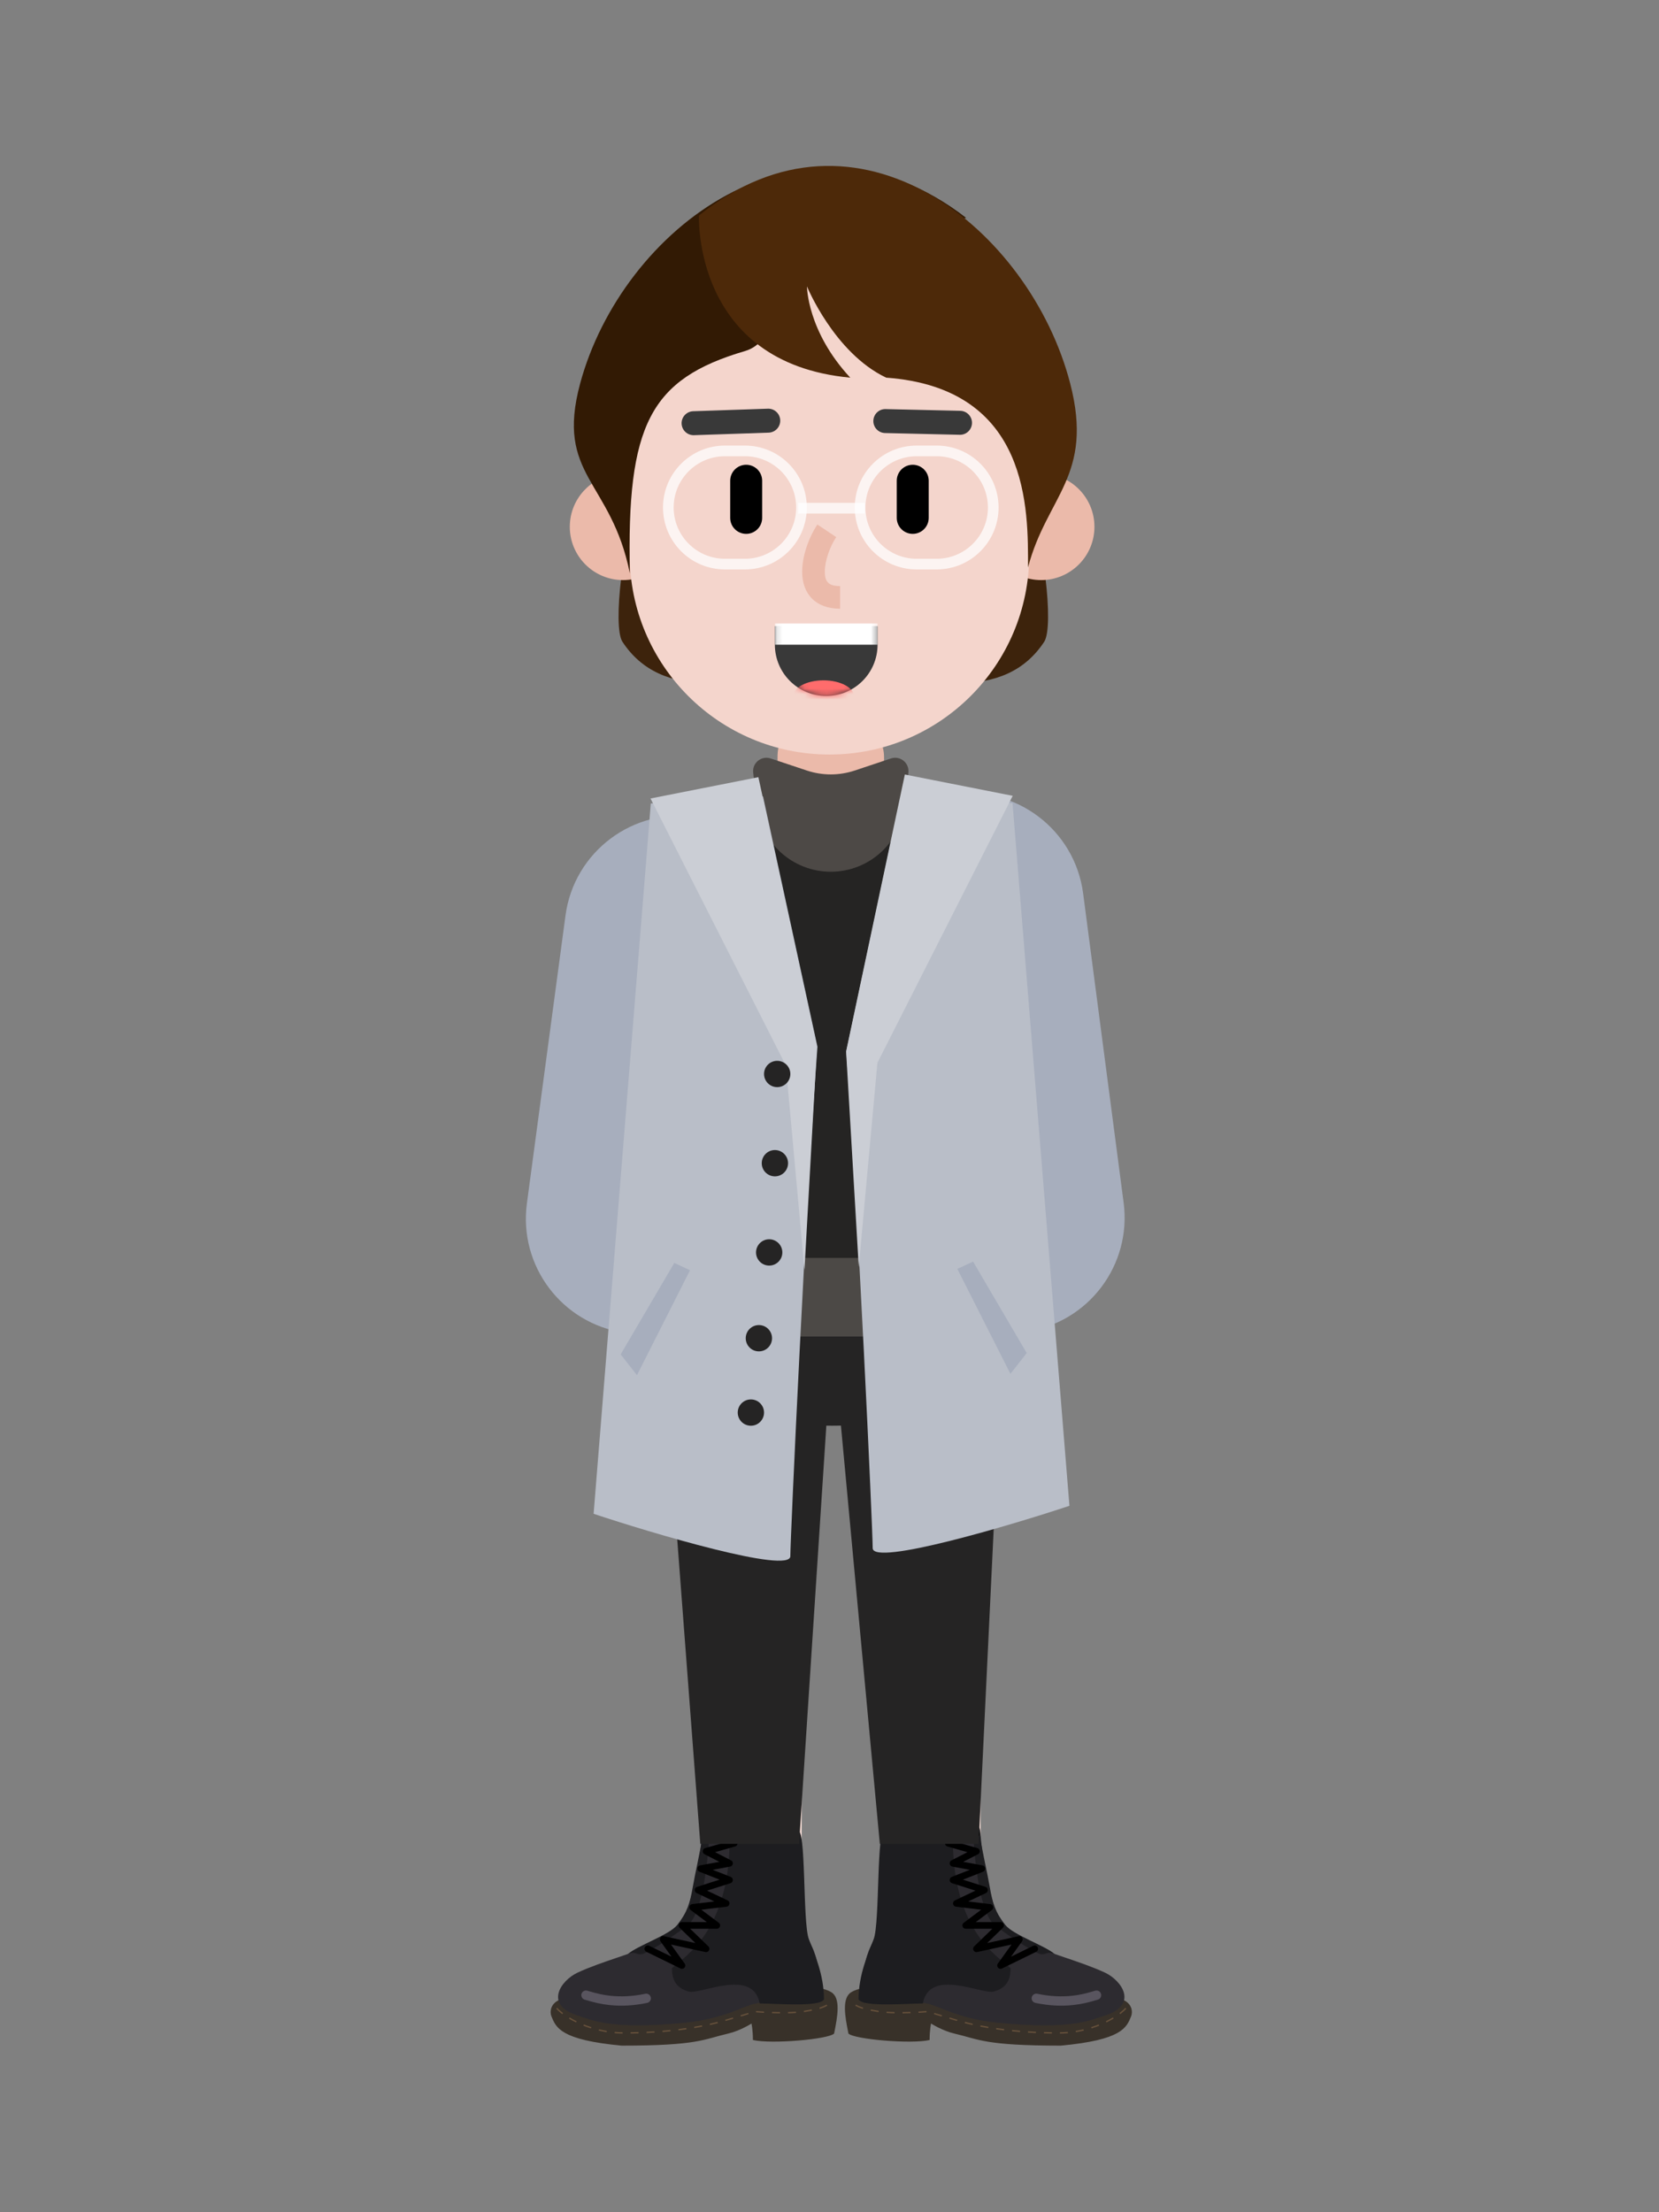 <svg width="300" height="400" viewBox="0 0 300 400" fill="none" xmlns="http://www.w3.org/2000/svg">
<rect x="0" y="0" width="300" height="400" fill="#808080" stroke="none"/>
<path d="M177.082 281.108L177.443 355.995L161.069 356.074L160.708 281.187L177.082 281.108Z" fill="#F6DDD6"/>
<path d="M128.682 271.022L145.056 271.046L144.936 355.323L128.562 355.3L128.682 271.022Z" fill="#F6DDD6"/>
<path d="M204.546 364.566C204.841 363.841 204.79 362.271 202.974 361.548C201.157 360.824 179.723 364.566 179.723 364.566C174.205 364.118 159.385 356.906 153.929 360.219C152.203 361.267 152.788 364.587 153.425 367.696C154.445 368.731 164.76 369.639 168.104 368.861C168.104 367.048 168.365 365.883 168.365 365.883C168.365 365.883 170.391 367.188 172.578 367.696C177.039 368.731 178.015 369.88 191.833 369.88C202.915 368.844 203.712 366.62 204.546 364.566Z" fill="#383129"/>
<path fill-rule="evenodd" clip-rule="evenodd" d="M154.784 362.452C155.139 362.667 155.558 362.843 156.087 363.001L156.019 363.231C155.471 363.069 155.034 362.885 154.659 362.658L154.784 362.452ZM202.436 363.991C202.884 363.653 203.244 363.327 203.487 363.04L203.671 363.196C203.415 363.497 203.042 363.836 202.581 364.184L202.436 363.991ZM199.983 365.468C200.428 365.251 200.85 365.022 201.246 364.786L201.369 364.993C200.968 365.232 200.539 365.464 200.089 365.685L199.983 365.468ZM198.671 366.05C198.231 366.226 197.78 366.389 197.319 366.536L197.392 366.765C197.858 366.616 198.315 366.452 198.76 366.274L198.671 366.05ZM194.525 367.21C194.998 367.132 195.467 367.036 195.932 366.924L195.988 367.158C195.518 367.272 195.043 367.369 194.564 367.448L194.525 367.21ZM193.096 367.392C192.619 367.434 192.141 367.458 191.663 367.463L191.665 367.704C192.15 367.699 192.634 367.675 193.118 367.632L193.096 367.392ZM188.782 367.424C189.259 367.438 189.74 367.449 190.224 367.456L190.221 367.696C189.735 367.69 189.253 367.679 188.775 367.665L188.782 367.424ZM187.34 367.368C186.855 367.345 186.375 367.318 185.899 367.287L185.883 367.527C186.361 367.558 186.842 367.585 187.329 367.608L187.34 367.368ZM183.024 367.047C183.497 367.095 183.976 367.14 184.461 367.18L184.441 367.42C183.954 367.38 183.474 367.335 182.999 367.286L183.024 367.047ZM181.591 366.885C181.106 366.825 180.63 366.761 180.161 366.693L180.126 366.931C180.597 367 181.075 367.064 181.561 367.124L181.591 366.885ZM177.319 366.213C177.781 366.303 178.254 366.389 178.737 366.47L178.697 366.708C178.212 366.626 177.737 366.54 177.273 366.449L177.319 366.213ZM175.906 365.918C175.422 365.81 174.954 365.697 174.506 365.581L174.445 365.814C174.897 365.931 175.367 366.044 175.854 366.153L175.906 365.918ZM173.116 365.195L173.049 365.426L172.765 365.344L171.661 365.022L171.729 364.791L173.116 365.195ZM170.275 364.613L170.344 364.382L169.28 364.065L168.96 363.969L168.89 364.199L170.088 364.557L170.275 364.613ZM167.526 363.616L167.545 363.856C167.21 363.883 166.836 363.909 166.442 363.933L166.1 363.953L166.087 363.713C166.489 363.69 166.877 363.665 167.231 363.639L167.526 363.616ZM164.646 363.777C164.157 363.794 163.674 363.806 163.205 363.811L163.207 364.051C163.678 364.046 164.163 364.035 164.655 364.018L164.646 363.777ZM160.326 363.742C160.766 363.773 161.247 363.794 161.764 363.805L161.759 364.045C161.238 364.035 160.753 364.014 160.309 363.982L160.326 363.742ZM158.863 363.818L158.901 363.58L158.502 363.514C158.119 363.45 157.784 363.39 157.482 363.331L157.435 363.567L157.644 363.607C157.999 363.674 158.398 363.743 158.863 363.818Z" fill="#67513B"/>
<path d="M172.336 330.633C171.154 330.633 164.254 334.245 160.682 331.432C160.292 331.127 159.5 331.377 159.499 331.873C159.493 336.679 159.422 345.044 158.699 348.36C157.935 351.871 157.289 351.37 156.525 354.63C155.995 356.889 154.281 362.155 156.525 362.155H166.758C169.18 362.155 172.45 364.96 180.513 365.748C193.897 367.055 197.168 365.266 199.84 364.419C205.921 362.497 202.835 358.098 199.84 356.692C195.453 354.63 189.166 353.085 185.967 351.377C183.477 350.048 182.622 349.636 181.343 348.237C179.234 345.933 177.382 333.802 177.097 330.64C177.077 330.421 176.769 330.308 176.582 330.423C175.334 331.192 173.507 330.633 172.336 330.633Z" fill="#2D2B30"/>
<path d="M198.048 359.947C198.493 359.812 198.964 360.064 199.098 360.51C199.233 360.955 198.981 361.426 198.536 361.561C196.783 362.091 195.587 362.373 194.032 362.54C191.918 362.767 189.683 362.663 187.226 362.15C186.77 362.054 186.478 361.608 186.573 361.152C186.668 360.697 187.115 360.404 187.57 360.5C189.854 360.977 191.912 361.073 193.852 360.864C195.281 360.711 196.387 360.45 198.048 359.947Z" fill="#59555F"/>
<path d="M182.75 355.871C180.379 353.699 171.73 348.842 172.336 330.633C171.308 330.633 168.824 331.96 165.07 332.203C161.127 332.083 161.192 331.729 160.148 331.139C160.12 331.124 160.087 331.1 160.061 331.081C158.423 329.981 159.159 347.542 157.984 350.653C157.036 353.164 155.257 356.932 155.257 361.522C156.087 362.972 164.269 362.247 166.877 362.247C168.097 355.75 177.664 360.703 179.723 360.099C181.53 359.569 182.75 358.529 182.75 355.871Z" fill="#1D1D20"/>
<path d="M179.844 348.047C177.131 345.921 176.09 335.584 175.969 330.633C176.453 330.513 176.574 330.173 176.937 330.296C177.301 330.416 177.301 331.863 177.422 333.072C177.554 334.394 178.512 338.507 178.996 341.283C179.48 344.062 179.965 345.752 181.781 348.047C183.235 349.882 188.926 351.765 190.742 353.335C190.541 353.296 190.016 353.022 189.532 353.118C188.926 353.239 189.047 353.361 188.321 353.361C187.594 353.361 183.235 350.703 179.844 348.047Z" fill="#1D1D20"/>
<path d="M176.384 331.027C176.7 330.922 177.041 331.093 177.146 331.409C177.246 331.711 177.093 332.037 176.803 332.155L176.764 332.17L173.529 333.245L176.739 334.159C177.25 334.305 177.331 334.986 176.887 335.253L176.849 335.274L174.181 336.643L177.653 337.286C178.233 337.394 178.322 338.178 177.803 338.422L177.764 338.438L174.13 339.87L178.21 341.17C178.716 341.331 178.776 342.013 178.326 342.266L178.286 342.287L175.082 343.808L179.068 344.285C179.593 344.348 179.782 345.005 179.389 345.339L179.357 345.365L176.447 347.541L180.934 347.541C181.461 347.541 181.728 348.167 181.381 348.547L181.353 348.576L178.51 351.331L184.196 350.091C184.723 349.976 185.117 350.555 184.834 350.999L184.813 351.031L182.823 353.795L186.845 351.829C187.131 351.689 187.475 351.796 187.631 352.068L187.65 352.105C187.79 352.391 187.683 352.734 187.411 352.891L187.374 352.91L181.198 355.93C180.647 356.199 180.102 355.572 180.424 355.068L180.445 355.037L182.918 351.602L176.703 352.957C176.123 353.084 175.737 352.389 176.129 351.964L176.155 351.937L179.448 348.745L174.637 348.745C174.071 348.745 173.824 348.042 174.245 347.686L174.276 347.661L177.431 345.302L172.87 344.756C172.284 344.686 172.144 343.911 172.646 343.633L172.683 343.614L176.391 341.854L172.153 340.504C171.628 340.336 171.59 339.618 172.074 339.388L172.115 339.37L175.37 338.088L172.226 337.505C171.675 337.403 171.556 336.677 172.024 336.398L172.061 336.377L174.942 334.899L171.323 333.868C170.768 333.71 170.737 332.945 171.256 332.733L171.298 332.718L176.384 331.027Z" fill="black"/>
<path d="M99.71 364.566C99.416 363.841 99.466 362.271 101.283 361.548C103.099 360.824 124.534 364.566 124.534 364.566C130.051 364.118 144.871 356.906 150.328 360.219C152.054 361.267 151.469 364.587 150.832 367.696C149.812 368.731 139.497 369.639 136.152 368.861C136.152 367.048 135.892 365.883 135.892 365.883C135.892 365.883 133.866 367.188 131.678 367.696C127.217 368.731 126.241 369.88 112.424 369.88C101.342 368.844 100.545 366.62 99.71 364.566Z" fill="#383129"/>
<path fill-rule="evenodd" clip-rule="evenodd" d="M149.597 362.658C149.223 362.884 148.785 363.068 148.238 363.231L148.169 363C148.698 362.843 149.117 362.667 149.473 362.452L149.597 362.658ZM101.676 364.184C101.214 363.836 100.842 363.497 100.585 363.196L100.769 363.04C101.012 363.327 101.372 363.653 101.82 363.991L101.676 364.184ZM104.167 365.685C103.717 365.464 103.288 365.232 102.887 364.993L103.011 364.786C103.406 365.022 103.829 365.251 104.273 365.468L104.167 365.685ZM105.496 366.274C105.941 366.452 106.398 366.616 106.864 366.765L106.937 366.536C106.477 366.389 106.025 366.226 105.585 366.05L105.496 366.274ZM109.692 367.448C109.213 367.369 108.738 367.272 108.268 367.158L108.324 366.924C108.789 367.036 109.258 367.132 109.732 367.21L109.692 367.448ZM111.139 367.632C111.622 367.675 112.106 367.699 112.591 367.704L112.594 367.463C112.115 367.458 111.637 367.434 111.16 367.392L111.139 367.632ZM115.482 367.665C115.003 367.679 114.521 367.69 114.036 367.696L114.032 367.456C114.517 367.449 114.997 367.438 115.474 367.424L115.482 367.665ZM116.928 367.608C117.414 367.585 117.896 367.558 118.373 367.527L118.357 367.287C117.882 367.318 117.401 367.345 116.916 367.368L116.928 367.608ZM121.257 367.286C120.782 367.335 120.302 367.38 119.816 367.42L119.796 367.18C120.28 367.14 120.759 367.095 121.232 367.047L121.257 367.286ZM122.695 367.124C123.181 367.064 123.66 367 124.13 366.931L124.095 366.693C123.627 366.761 123.15 366.825 122.666 366.885L122.695 367.124ZM126.983 366.449C126.52 366.54 126.045 366.626 125.559 366.708L125.519 366.47C126.003 366.389 126.476 366.303 126.937 366.213L126.983 366.449ZM128.403 366.153C128.89 366.044 129.36 365.931 129.811 365.814L129.751 365.581C129.302 365.697 128.835 365.81 128.35 365.918L128.403 366.153ZM131.208 365.426L131.141 365.195L131.424 365.113L132.528 364.791L132.595 365.022L131.208 365.426ZM133.913 364.382L133.981 364.613L135.208 364.247L135.366 364.199L135.297 363.969L134.462 364.219C134.285 364.272 134.101 364.326 133.913 364.382ZM136.712 363.856L136.731 363.616C137.064 363.643 137.436 363.669 137.828 363.693L138.169 363.713L138.156 363.953C137.752 363.931 137.363 363.906 137.008 363.879L136.712 363.856ZM139.602 364.018C140.093 364.035 140.578 364.046 141.049 364.051L141.052 363.811C140.583 363.806 140.1 363.794 139.61 363.777L139.602 364.018ZM143.947 363.982C143.503 364.014 143.018 364.035 142.498 364.045L142.493 363.805C143.01 363.794 143.49 363.773 143.93 363.742L143.947 363.982ZM145.355 363.58L145.394 363.818L145.795 363.752C146.179 363.687 146.516 363.627 146.821 363.567L146.775 363.331L146.568 363.371C146.215 363.437 145.818 363.505 145.355 363.58Z" fill="#67513B"/>
<path d="M131.921 330.633C133.102 330.633 140.003 334.245 143.574 331.432C143.964 331.127 144.757 331.377 144.758 331.873C144.764 336.679 144.835 345.044 145.557 348.36C146.322 351.871 146.967 351.37 147.732 354.63C148.261 356.889 149.976 362.155 147.732 362.155H137.498C135.077 362.155 131.806 364.96 123.743 365.748C110.359 367.055 107.088 365.266 104.416 364.419C98.335 362.497 101.421 358.098 104.416 356.692C108.803 354.63 115.091 353.085 118.289 351.377C120.78 350.048 121.635 349.636 122.913 348.237C125.022 345.933 126.875 333.802 127.16 330.64C127.18 330.421 127.487 330.308 127.675 330.423C128.922 331.192 130.749 330.633 131.921 330.633Z" fill="#2D2B30"/>
<path d="M105.158 360.51C105.293 360.064 105.763 359.812 106.209 359.947L106.569 360.055C108.035 360.488 109.081 360.722 110.404 360.864C112.345 361.073 114.403 360.977 116.686 360.5C117.142 360.404 117.588 360.697 117.683 361.152C117.778 361.608 117.486 362.054 117.031 362.15C114.573 362.663 112.338 362.767 110.224 362.54C108.669 362.373 107.473 362.091 105.72 361.561C105.275 361.426 105.023 360.955 105.158 360.51Z" fill="#59555F"/>
<path d="M121.506 355.871C123.878 353.699 132.526 348.842 131.921 330.633C132.948 330.633 135.432 331.96 139.187 332.203C143.129 332.083 143.064 331.729 144.108 331.139C144.137 331.124 144.169 331.1 144.196 331.081C145.834 329.981 145.097 347.542 146.272 350.653C147.221 353.164 148.999 356.932 148.999 361.522C148.169 362.972 139.988 362.247 137.379 362.247C136.159 355.75 126.592 360.703 124.534 360.099C122.727 359.569 121.506 358.529 121.506 355.871Z" fill="#1D1D20"/>
<path d="M124.413 348.047C127.125 345.921 128.167 335.584 128.288 330.633C127.803 330.513 127.682 330.173 127.319 330.296C126.956 330.416 126.956 331.863 126.835 333.072C126.702 334.394 125.745 338.507 125.26 341.283C124.776 344.062 124.292 345.752 122.475 348.047C121.022 349.882 115.33 351.765 113.514 353.335C113.716 353.296 114.24 353.022 114.725 353.118C115.33 353.239 115.209 353.361 115.936 353.361C116.662 353.361 121.022 350.703 124.413 348.047Z" fill="#1D1D20"/>
<path d="M127.111 331.409C127.211 331.106 127.528 330.937 127.832 331.016L127.872 331.027L132.958 332.718C133.506 332.9 133.504 333.665 132.976 333.854L132.933 333.868L129.314 334.899L132.195 336.377C132.694 336.633 132.6 337.362 132.072 337.496L132.03 337.505L128.886 338.088L132.141 339.37C132.654 339.572 132.644 340.291 132.146 340.488L132.103 340.504L127.865 341.854L131.573 343.614C132.106 343.867 131.992 344.647 131.428 344.75L131.387 344.756L126.825 345.302L129.98 347.661C130.433 348 130.21 348.711 129.66 348.744L129.62 348.745L124.808 348.745L128.101 351.937C128.527 352.35 128.162 353.056 127.591 352.965L127.554 352.957L121.338 351.602L123.811 355.037C124.169 355.535 123.643 356.178 123.093 355.945L123.058 355.93L116.882 352.91C116.584 352.764 116.46 352.404 116.606 352.105C116.746 351.819 117.083 351.693 117.373 351.812L117.411 351.829L121.433 353.795L119.443 351.031C119.128 350.593 119.503 350.001 120.023 350.084L120.06 350.091L125.746 351.331L122.904 348.576C122.525 348.209 122.769 347.574 123.282 347.543L123.323 347.541L127.81 347.541L124.9 345.365C124.476 345.048 124.64 344.385 125.148 344.292L125.189 344.285L129.175 343.808L125.971 342.287C125.491 342.059 125.524 341.375 126.004 341.185L126.046 341.17L130.126 339.87L126.493 338.438C125.943 338.222 126.006 337.435 126.562 337.296L126.604 337.286L130.075 336.643L127.407 335.274C126.935 335.031 126.988 334.348 127.476 334.173L127.517 334.159L130.727 333.245L127.492 332.17C127.19 332.069 127.02 331.752 127.099 331.448L127.111 331.409Z" fill="black"/>
<path d="M150.474 257.791C165.767 257.791 178.165 252.131 178.165 245.149C178.165 238.167 165.767 232.507 150.474 232.507C135.18 232.507 122.782 238.167 122.782 245.149C122.782 252.131 135.18 257.791 150.474 257.791Z" fill="#252424"/>
<path d="M150.233 238.046H181.536L176.961 333.4H159.101L150.233 238.046Z" fill="#252424"/>
<path d="M150.715 238.046H119.412L126.635 333.4H144.495L150.715 238.046Z" fill="#252424"/>
<path d="M102.259 165.53C103.803 154.01 114.479 145.984 125.975 147.702C137.228 149.384 145.048 159.786 143.536 171.063L136.558 223.13C135.014 234.65 124.337 242.676 112.841 240.958C101.588 239.276 93.769 228.874 95.28 217.597L102.259 165.53Z" fill="#A7AEBD"/>
<path d="M195.866 161.548C194.353 149.999 183.662 141.937 172.142 143.658C160.914 145.336 153.1 155.699 154.573 166.955L161.897 222.882C163.409 234.431 174.101 242.493 185.621 240.772C196.848 239.094 204.663 228.731 203.189 217.475L195.866 161.548Z" fill="#A7AEBD"/>
<path d="M133.859 232.259V147.026H166.607V232.259C166.607 232.259 155.127 234.434 150.233 234.434C145.339 234.434 133.859 232.259 133.859 232.259Z" fill="#252423"/>
<rect x="140.601" y="127.281" width="19.264" height="27.932" rx="9.632" fill="#EBBAAA"/>
<path d="M136.201 139.69C136.007 137.943 137.689 136.584 139.356 137.139L145.893 139.319C148.71 140.258 151.756 140.258 154.573 139.319L161.111 137.139C162.778 136.584 164.459 137.943 164.265 139.69L163.602 145.655C162.845 152.467 157.087 157.621 150.233 157.621C143.379 157.621 137.621 152.467 136.864 145.655L136.201 139.69Z" fill="#4D4946"/>
<path d="M134.1 241.657V227.451H166.848V241.657H134.1Z" fill="#4C4946"/>
<path d="M107.344 273.717L117.685 145.275L137.982 144.016L147.825 189.285C145.757 216.587 142.919 278.061 142.919 281.372C142.919 284.68 117.685 277.165 107.344 273.717Z" fill="#B9BEC8"/>
<path d="M124.781 229.675L115.182 248.648L112.233 244.894L121.932 228.36L124.781 229.675Z" fill="#A7AEBD"/>
<path d="M193.386 272.27L183.101 145.22L162.783 144.377L153.031 190.128C155.1 217.43 157.811 276.614 157.811 279.922C157.811 283.233 183.044 275.718 193.386 272.27Z" fill="#B9BEC8"/>
<path d="M173.116 229.434L182.716 248.407L185.664 244.653L175.966 228.119L173.116 229.434Z" fill="#A7AEBD"/>
<path d="M155.29 229.136L153.002 190.128L163.626 140.043L183.13 143.895L158.661 192.174L155.29 229.136Z" fill="#CBCED5"/>
<path d="M145.475 229.618L147.734 189.165L137.139 140.524L117.635 144.377L142.104 192.656L145.475 229.618Z" fill="#CBCED5"/>
<path d="M140.54 196.569C141.854 196.569 142.919 195.504 142.919 194.191C142.919 192.877 141.854 191.812 140.54 191.812C139.227 191.812 138.162 192.877 138.162 194.191C138.162 195.504 139.227 196.569 140.54 196.569Z" fill="#252424"/>
<path d="M139.092 228.835C140.406 228.835 141.471 227.77 141.471 226.457C141.471 225.143 140.406 224.078 139.092 224.078C137.779 224.078 136.714 225.143 136.714 226.457C136.714 227.77 137.779 228.835 139.092 228.835Z" fill="#252424"/>
<path d="M140.127 212.702C141.44 212.702 142.505 211.638 142.505 210.324C142.505 209.01 141.44 207.945 140.127 207.945C138.813 207.945 137.748 209.01 137.748 210.324C137.748 211.638 138.813 212.702 140.127 212.702Z" fill="#252424"/>
<path d="M137.231 244.348C138.545 244.348 139.61 243.283 139.61 241.969C139.61 240.655 138.545 239.591 137.231 239.591C135.917 239.591 134.852 240.655 134.852 241.969C134.852 243.283 135.917 244.348 137.231 244.348Z" fill="#252424"/>
<path d="M135.783 257.792C137.097 257.792 138.162 256.727 138.162 255.413C138.162 254.1 137.097 253.035 135.783 253.035C134.47 253.035 133.405 254.1 133.405 255.413C133.405 256.727 134.47 257.792 135.783 257.792Z" fill="#252424"/>
<path d="M188.818 116.053C190.665 113.248 188.646 96.761 185.717 90.474L164.789 117.604C164.789 121.738 165.564 123.546 173.057 123.546C180.009 123.546 185.33 121.35 188.818 116.053Z" fill="#3D230C"/>
<path d="M112.565 116.053C110.717 113.248 112.737 96.761 115.665 90.474L136.594 117.604C136.594 121.738 135.819 123.546 128.326 123.546C121.373 123.546 116.053 121.35 112.565 116.053Z" fill="#3D230C"/>
<path d="M188.278 104.887C193.598 104.887 197.91 100.574 197.91 95.255C197.91 89.936 193.598 85.623 188.278 85.623C182.959 85.623 178.647 89.936 178.647 95.255C178.647 100.574 182.959 104.887 188.278 104.887Z" fill="#EBBAAA"/>
<path d="M112.669 104.887C107.35 104.887 103.038 100.574 103.038 95.255C103.038 89.936 107.35 85.623 112.669 85.623C117.989 85.623 122.301 89.936 122.301 95.255C122.301 100.574 117.989 104.887 112.669 104.887Z" fill="#EBBAAA"/>
<path d="M113.873 74.787C113.873 54.839 130.044 38.669 149.992 38.669C169.94 38.669 186.111 54.839 186.111 74.787V100.312C186.111 120.26 169.94 136.43 149.992 136.43C130.044 136.43 113.873 120.26 113.873 100.312V74.787Z" fill="#F4D5CC"/>
<path fill-rule="evenodd" clip-rule="evenodd" d="M165.764 80.567H169.376C175.491 80.567 180.473 85.473 180.572 91.587L180.573 91.763C180.573 97.947 175.56 102.96 169.376 102.96H165.764C159.58 102.96 154.567 97.947 154.567 91.763C154.567 85.58 159.58 80.567 165.764 80.567ZM169.376 82.493H165.764C160.644 82.493 156.494 86.644 156.494 91.764C156.494 96.884 160.644 101.034 165.764 101.034H169.376C174.496 101.034 178.647 96.884 178.647 91.772L178.646 91.61C178.564 86.555 174.439 82.493 169.376 82.493Z" fill="white" fill-opacity="0.75"/>
<path fill-rule="evenodd" clip-rule="evenodd" d="M131.09 80.567H134.702C140.886 80.567 145.899 85.58 145.899 91.763C145.899 97.947 140.886 102.96 134.702 102.96H131.09C124.906 102.96 119.893 97.947 119.893 91.756L119.895 91.579C119.994 85.473 124.975 80.567 131.09 80.567ZM134.702 82.493H131.09C126.027 82.493 121.903 86.555 121.821 91.603L121.82 91.764C121.82 96.884 125.97 101.034 131.09 101.034H134.702C139.822 101.034 143.973 96.884 143.973 91.764C143.973 86.644 139.822 82.493 134.702 82.493Z" fill="white" fill-opacity="0.75"/>
<rect x="144.363" y="90.921" width="12.04" height="1.926" fill="white" fill-opacity="0.75"/>
<path d="M165.051 84.036C166.622 84.036 167.9 85.29 167.939 86.852L167.94 86.925V93.641C167.94 95.237 166.647 96.53 165.051 96.53C163.48 96.53 162.201 95.276 162.162 93.714L162.161 93.641V86.925C162.161 85.329 163.455 84.036 165.051 84.036Z" fill="black"/>
<path d="M134.933 84.036C136.504 84.036 137.783 85.29 137.822 86.852L137.823 86.925V93.641C137.823 95.237 136.529 96.53 134.933 96.53C133.362 96.53 132.084 95.276 132.045 93.714L132.044 93.641V86.925C132.044 85.329 133.337 84.036 134.933 84.036Z" fill="black"/>
<path fill-rule="evenodd" clip-rule="evenodd" d="M158.693 113.219V116.558C158.693 121.686 154.535 125.845 149.406 125.845C144.278 125.845 140.12 121.686 140.12 116.558V113.219H158.693Z" fill="#393939"/>
<mask id="mask0_0_6310" style="mask-type:luminance" maskUnits="userSpaceOnUse" x="140" y="111" width="19" height="15">
<path fill-rule="evenodd" clip-rule="evenodd" d="M158.571 111.629C158.651 112.122 158.693 112.627 158.693 113.143V116.558C158.693 121.687 154.535 125.845 149.407 125.845C144.278 125.845 140.12 121.687 140.12 116.558V113.143C140.12 112.627 140.162 112.122 140.243 111.629H158.571Z" fill="white"/>
</mask>
<g mask="url(#mask0_0_6310)">
<path d="M148.911 129.113C145.818 129.113 143.311 127.747 143.311 126.063C143.311 124.378 145.818 123.013 148.911 123.013C152.004 123.013 154.512 124.378 154.512 126.063C154.512 127.747 152.004 129.113 148.911 129.113Z" fill="#FF6C6C"/>
<rect width="18.573" height="3.83" transform="matrix(-1 0 0 1 158.693 112.738)" fill="white"/>
</g>
<path d="M165.368 49.387C153.906 43.03 148.993 42.524 135.509 52.276C121.904 48.785 134.064 39.875 139.362 37.227C144.659 34.578 156.579 33.615 166.571 38.671C176.564 43.728 179.695 57.333 165.368 49.387Z" fill="#311E1C"/>
<path d="M134.731 63.47C117.514 68.527 113.3 76.834 113.902 103.683C110.531 86.827 100.401 86.059 104.907 69.353C112.415 41.518 144.879 16.291 174.703 39.391C174.703 39.391 159.356 43.076 144.724 50.829C139.932 53.367 140.484 61.781 134.731 63.47Z" fill="#321A04"/>
<path d="M153.754 68.286C145.928 59.858 145.928 51.789 145.928 51.789C145.928 51.789 150.864 63.831 160.255 68.286C186.381 70.195 185.899 92.365 185.899 102.599C189.271 89.717 197.853 86.059 193.529 69.353C186.326 41.518 155.013 15.866 126.398 38.966C126.398 38.966 125.22 65.637 153.754 68.286Z" fill="#4D2909"/>
<path d="M160.145 73.969L173.652 74.283C174.848 74.311 175.796 75.303 175.768 76.5C175.741 77.675 174.783 78.609 173.616 78.617L173.551 78.616L160.044 78.302C158.847 78.274 157.9 77.281 157.928 76.085C157.955 74.91 158.912 73.975 160.08 73.968L160.145 73.969Z" fill="#393939"/>
<path d="M138.852 73.897C140.048 73.857 141.05 74.794 141.091 75.99C141.131 77.164 140.228 78.152 139.063 78.226L138.999 78.229L125.496 78.688C124.299 78.728 123.297 77.791 123.256 76.595C123.216 75.421 124.119 74.433 125.284 74.359L125.349 74.356L138.852 73.897Z" fill="#393939"/>
<path d="M147.808 94.842L151.214 97.113C150.056 98.849 149.15 101.456 149.15 103.352C149.15 105.179 149.809 105.948 151.829 105.97L151.919 105.97V110.064C147.454 110.064 145.056 107.367 145.056 103.352C145.056 100.632 146.188 97.33 147.724 94.97L147.808 94.842Z" fill="#EBBAAA"/>
</svg>
